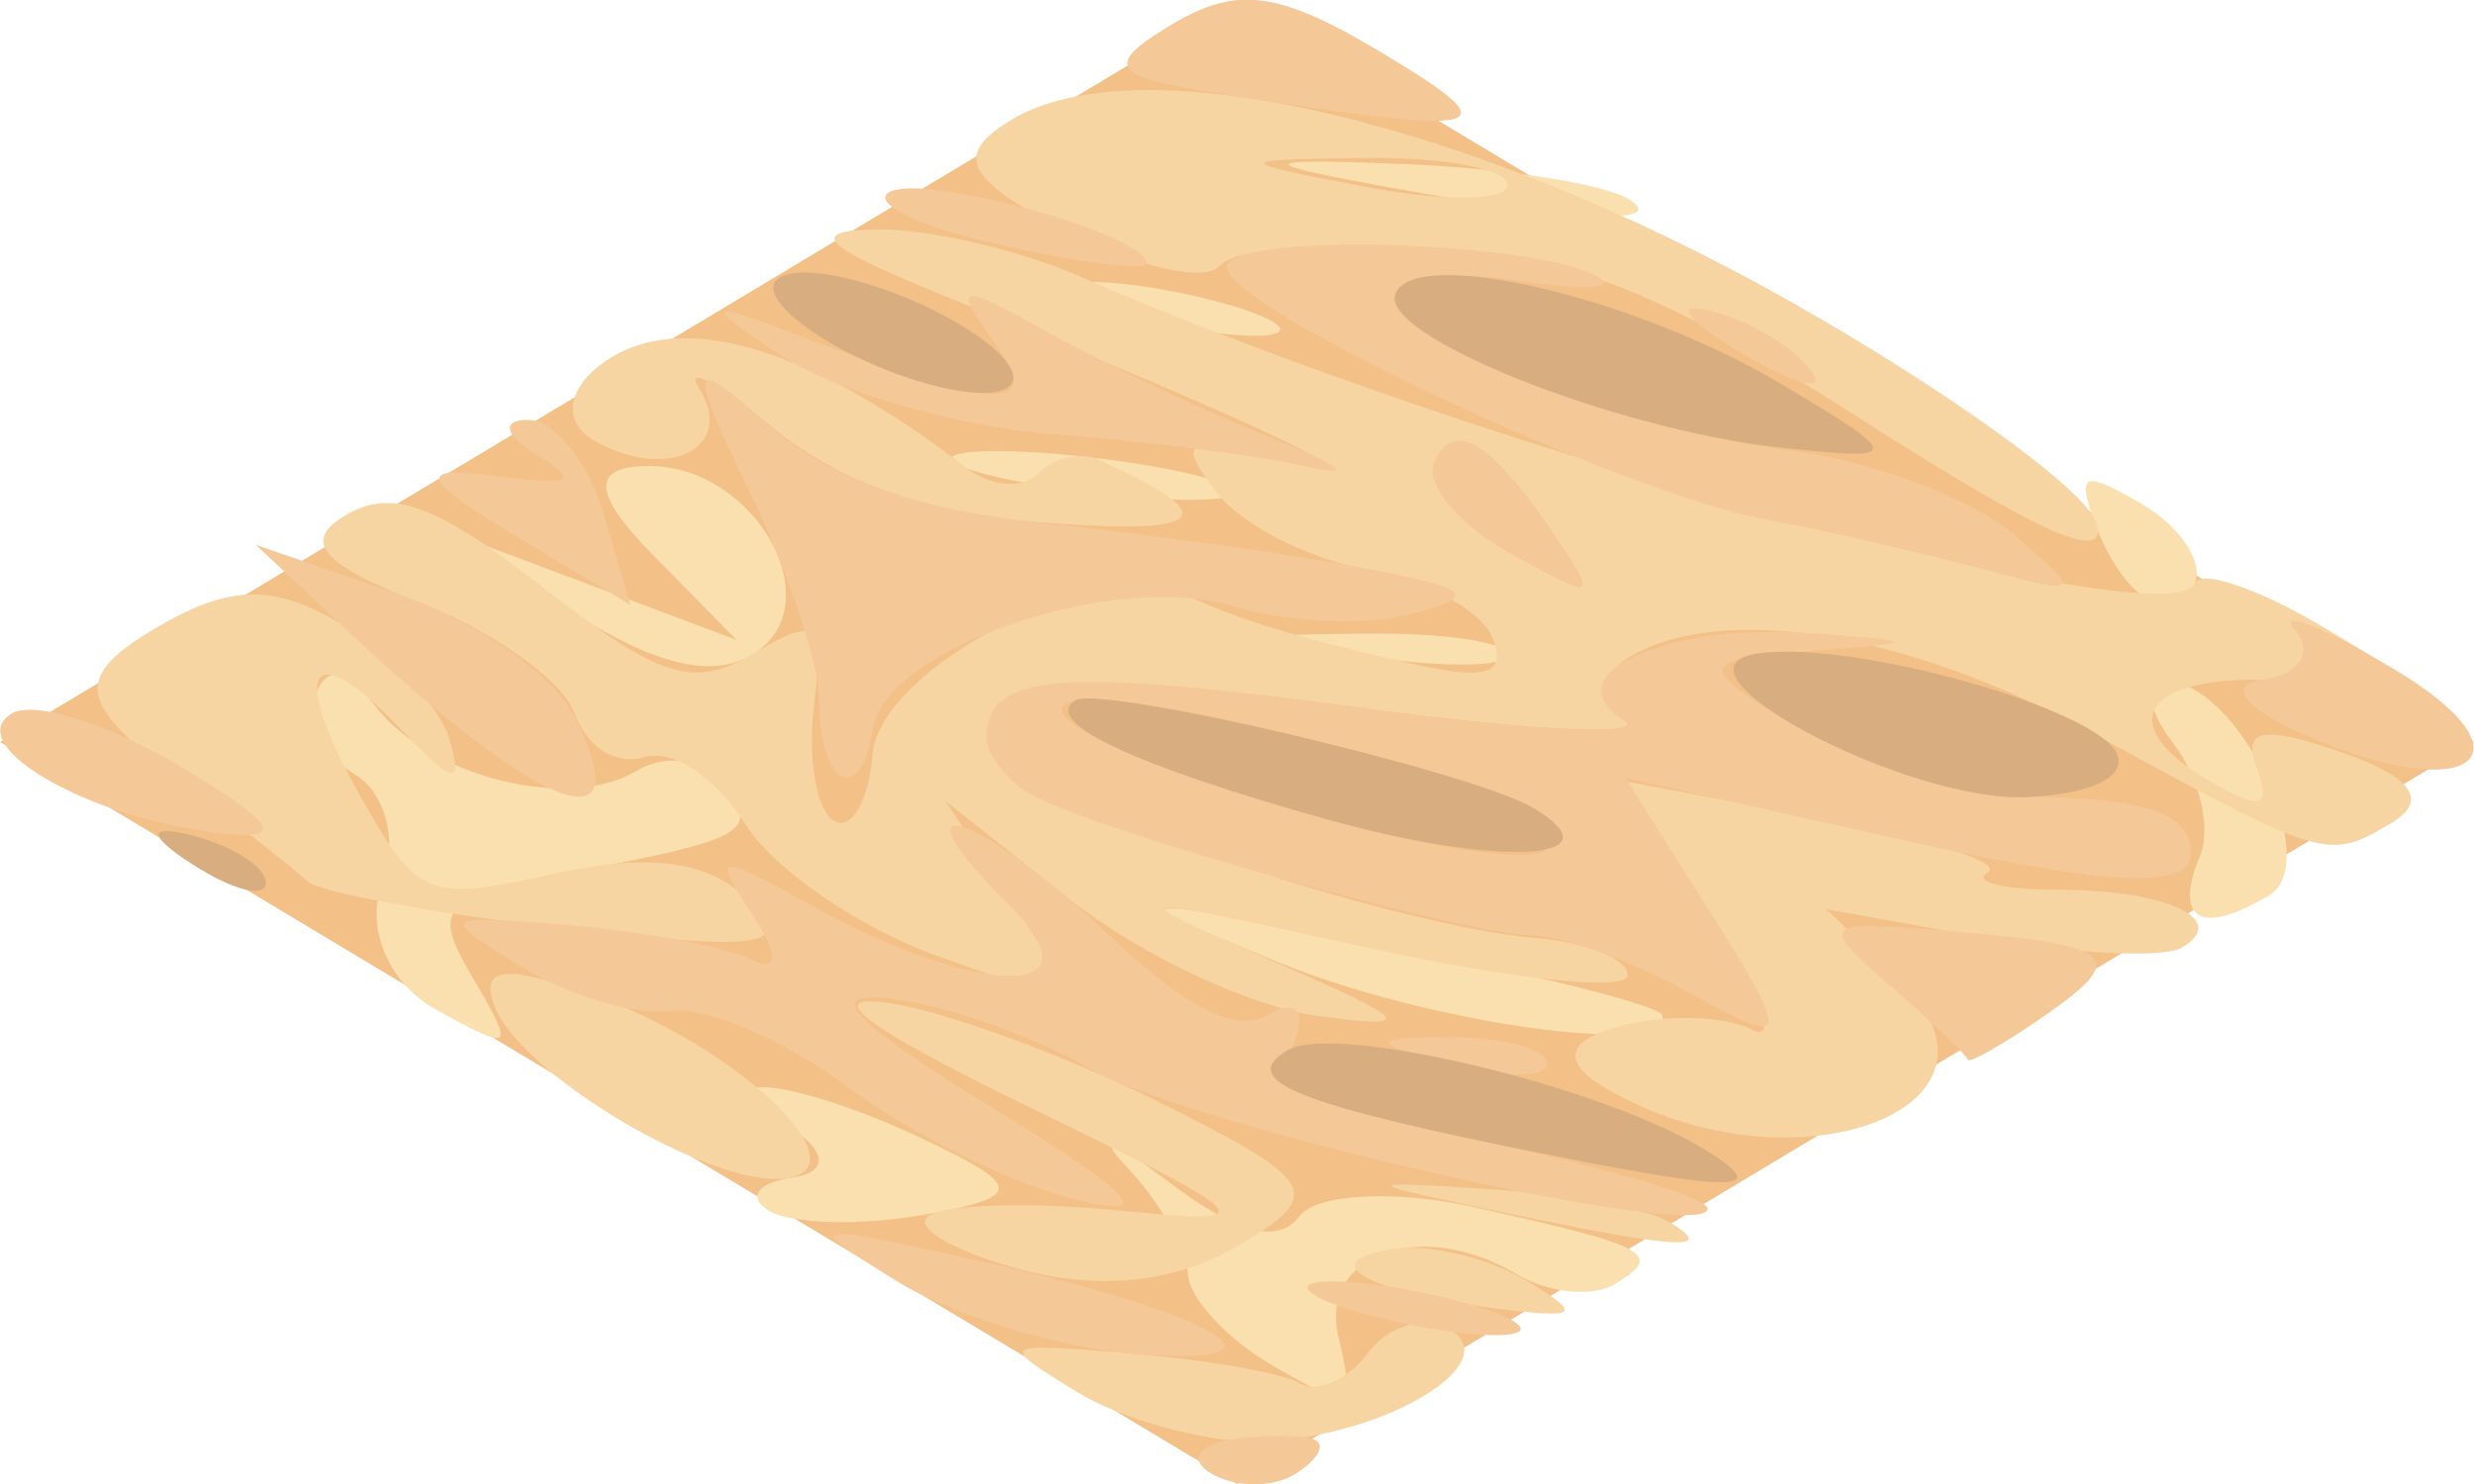 <?xml version="1.0" encoding="UTF-8" standalone="no"?>
<svg
   xmlns:dc="http://purl.org/dc/elements/1.1/"
   xmlns:cc="http://creativecommons.org/ns#"
   xmlns:rdf="http://www.w3.org/1999/02/22-rdf-syntax-ns#"
   xmlns:svg="http://www.w3.org/2000/svg"
   xmlns="http://www.w3.org/2000/svg"
   xmlns:sodipodi="http://sodipodi.sourceforge.net/DTD/sodipodi-0.dtd"
   xmlns:inkscape="http://www.inkscape.org/namespaces/inkscape"
   width="100"
   height="60"
   viewBox="0 0 26.458 15.875"
   version="1.1"
   id="svg8"
   sodipodi:docname="Sand2.svg"
   inkscape:version="1.0.2-2 (e86c870879, 2021-01-15)">
  <defs
     id="defs2">
    <inkscape:perspective
       sodipodi:type="inkscape:persp3d"
       inkscape:vp_x="0 : 11.404167 : 1"
       inkscape:vp_y="0 : 1000 : 0"
       inkscape:vp_z="9.9999999 : 11.404167 : 1"
       inkscape:persp3d-origin="5.0000001 : 9.7375002 : 1"
       id="perspective1944" />
    <mask
       maskUnits="userSpaceOnUse"
       id="mask4667">
      <path
         style="fill:#8f8980;fill-opacity:1;stroke:none;stroke-width:0.265px;stroke-linecap:butt;stroke-linejoin:miter;stroke-opacity:1"
         d="m 0.476,0.595 c -0.111,0.119 -0.127,0.314 0.048,0.357 0.137,0.006 0.251,-0.027 0.333,-0.119 0.031,-0.1 0.052,-0.201 -0.048,-0.31 -0.048,-0.048 -0.129,-0.097 -0.333,0.071 z"
         id="path4669"
         sodipodi:nodetypes="ccccc" />
    </mask>
  </defs>
  <sodipodi:namedview
     id="base"
     pagecolor="#ffffff"
     bordercolor="#666666"
     borderopacity="1.0"
     inkscape:pageopacity="0.0"
     inkscape:pageshadow="2"
     inkscape:zoom="6.68"
     inkscape:cx="50"
     inkscape:cy="2.5349484"
     inkscape:document-units="mm"
     inkscape:current-layer="layer1"
     inkscape:document-rotation="0"
     showgrid="true"
     showguides="true"
     inkscape:guide-bbox="true"
     inkscape:window-width="1920"
     inkscape:window-height="1017"
     inkscape:window-x="-8"
     inkscape:window-y="-8"
     inkscape:window-maximized="1"
     units="px">
    <inkscape:grid
       type="xygrid"
       id="grid1942"
       units="px"
       dotted="false"
       spacingx="0.024"
       spacingy="0.024"
       empspacing="10"
       visible="true" />
  </sodipodi:namedview>
  <g
     inkscape:label="Layer 1"
     inkscape:groupmode="layer"
     id="layer1">
    <path
       style="fill:#f3c087;fill-opacity:1;fill-rule:evenodd;stroke:none;stroke-width:0.229;stroke-linecap:butt;stroke-linejoin:bevel;stroke-miterlimit:1;stroke-dasharray:none;stroke-opacity:1;paint-order:stroke markers fill"
       d="M 3.9678839e-8,7.937 13.229,1.9879751e-7 26.458,7.937 13.229,15.875 Z"
       id="path1960" />
    <g
       id="g935"
       transform="matrix(1.619,0.962,-1.619,0.962,9.534,6.766)">
      <path
         style="fill:#fae0ae;stroke-width:0.265"
         d="M -0.276,3.09 C -0.458,2.799 -0.777,2.561 -0.986,2.561 c -0.208,0 -0.465,-0.139 -0.57,-0.31 -0.129,-0.208 -0.047,-0.254 0.249,-0.141 0.578,0.222 1.234,-0.042 1.234,-0.496 0,-0.209 0.164,-0.297 0.39,-0.21 0.341,0.131 0.342,0.243 0.011,0.882 -0.353,0.682 -0.339,0.752 0.205,1.015 C 1.086,3.568 1.089,3.584 0.586,3.601 0.293,3.611 -0.095,3.381 -0.276,3.09 Z M 2.705,3.354 C 2.795,3.209 2.663,3.09 2.412,3.09 c -0.668,0 -0.264,-0.294 0.523,-0.38 0.583,-0.064 0.638,-0.007 0.411,0.418 -0.145,0.27 -0.385,0.492 -0.534,0.492 -0.149,0 -0.197,-0.119 -0.107,-0.265 z M 4.544,2.586 C 4.405,2.455 4.054,2.281 3.763,2.199 3.461,2.114 3.553,2.089 3.977,2.14 4.487,2.201 4.68,2.125 4.593,1.898 4.524,1.717 4.76,1.434 5.119,1.271 5.92,0.906 6.012,0.903 6.012,1.238 c 0,0.146 -0.172,0.265 -0.381,0.265 -0.627,0 -0.765,0.538 -0.241,0.935 0.471,0.357 0.469,0.371 -0.053,0.379 C 5.039,2.822 4.682,2.718 4.544,2.586 Z M -1.264,0.732 -0.47,0.553 -1.236,0.352 C -1.765,0.213 -1.917,0.065 -1.727,-0.124 c 0.357,-0.357 1.39,0.171 1.39,0.71 0,0.267 -0.267,0.378 -0.86,0.356 L -2.058,0.911 Z M 3.366,0.113 C 4.021,-0.223 4.609,-0.462 4.673,-0.418 4.956,-0.222 3.945,0.406 3.102,0.558 2.182,0.723 2.184,0.72 3.366,0.113 Z M -0.455,-1.532 c 0.282,-0.214 0.626,-0.392 0.763,-0.397 0.137,-0.005 0.018,0.166 -0.265,0.38 -0.282,0.214 -0.626,0.392 -0.763,0.397 -0.137,0.005 -0.018,-0.166 0.265,-0.38 z m 2.029,-0.029 c 0.251,-0.262 0.514,-0.42 0.583,-0.35 0.07,0.07 -0.136,0.284 -0.457,0.477 -0.557,0.335 -0.563,0.329 -0.127,-0.127 z m -2.706,-1.17 c 0.218,-0.141 0.516,-0.256 0.661,-0.256 0.146,0 0.086,0.115 -0.132,0.256 -0.218,0.141 -0.516,0.256 -0.661,0.256 -0.146,0 -0.086,-0.115 0.132,-0.256 z M 5.562,-3.082 C 5.446,-3.274 5.125,-3.515 4.85,-3.617 4.574,-3.719 4.41,-3.863 4.485,-3.938 c 0.237,-0.237 1.527,0.483 1.527,0.852 0,0.451 -0.179,0.452 -0.45,0.004 z m -6.466,-1.222 c 0.344,-0.299 0.76,-0.542 0.926,-0.54 0.316,0.004 -0.124,0.354 -1.021,0.813 -0.416,0.213 -0.395,0.154 0.095,-0.273 z M 3.366,-4.583 C 3.024,-4.804 3.031,-4.84 3.417,-4.844 c 0.246,-0.002 0.521,0.115 0.611,0.261 0.207,0.335 -0.143,0.335 -0.661,0 z"
         id="path943" />
      <path
         style="fill:#f7d5a2;stroke-width:0.265"
         d="M 0.764,3.387 C 0.5,3.22 0.565,3.123 1.021,3.004 1.772,2.807 2.886,3.061 2.687,3.383 2.503,3.681 1.232,3.684 0.764,3.387 Z M 4.806,3.214 C 5.088,3 5.412,2.825 5.525,2.825 c 0.113,0 0.137,-0.179 0.053,-0.397 -0.084,-0.218 -0.02,-0.397 0.141,-0.397 0.391,0 0.374,0.871 -0.025,1.27 -0.175,0.175 -0.562,0.314 -0.86,0.309 -0.534,-0.008 -0.534,-0.015 -0.029,-0.397 z M -1.595,3.163 C -2.3,3.076 -2.455,2.941 -2.455,2.412 c 0,-0.493 0.14,-0.644 0.595,-0.641 0.327,0.002 0.774,0.129 0.992,0.282 0.311,0.218 0.268,0.241 -0.198,0.11 -0.847,-0.238 -0.736,0.024 0.211,0.496 C -0.084,3.044 -0.037,3.035 0.231,2.446 0.422,2.027 0.67,1.872 1.007,1.961 1.426,2.07 1.358,2.187 0.57,2.722 0.058,3.07 -0.445,3.335 -0.548,3.312 -0.651,3.289 -1.122,3.222 -1.595,3.163 Z M 3.366,3.114 c 0,-0.123 0.268,-0.415 0.595,-0.649 C 4.531,2.057 4.493,2.045 3.102,2.183 2.121,2.281 1.776,2.245 2.043,2.074 2.262,1.934 2.917,1.778 3.499,1.727 4.464,1.643 4.557,1.69 4.555,2.267 4.553,2.678 4.346,2.975 3.959,3.118 3.633,3.239 3.366,3.237 3.366,3.114 Z M 5.086,1.767 c 0.09,-0.146 0.365,-0.263 0.611,-0.261 0.386,0.003 0.393,0.039 0.051,0.261 -0.518,0.335 -0.868,0.335 -0.661,0 z M -0.602,1.494 C -0.821,1.354 -1.327,1.308 -1.727,1.392 -2.263,1.504 -2.455,1.441 -2.455,1.152 c 0,-0.305 0.235,-0.361 1.058,-0.251 0.892,0.12 1.058,0.068 1.058,-0.33 0,-0.418 0.056,-0.407 0.494,0.097 0.272,0.313 0.588,0.57 0.702,0.57 0.115,0 0.006,-0.224 -0.242,-0.498 C 0.158,0.233 0.251,-1.107 0.749,-1.177 1.102,-1.226 1.332,-1.299 1.867,-1.534 2.234,-1.694 2.27,-1.797 2.014,-1.956 c -0.186,-0.115 -0.545,-0.099 -0.797,0.036 -0.252,0.135 -0.666,0.165 -0.921,0.068 -0.428,-0.164 -0.425,-0.194 0.047,-0.395 0.515,-0.22 -0.129,-0.156 -2.07,0.206 -0.656,0.122 -0.789,0.086 -0.562,-0.152 0.164,-0.172 0.58,-0.355 0.926,-0.408 2.27,-0.346 5.639,-1.581 5.394,-1.977 -0.061,-0.099 0.238,-0.181 0.666,-0.181 0.743,0 0.754,0.017 0.249,0.371 -0.587,0.411 -0.469,0.866 0.223,0.86 0.346,-0.003 0.368,-0.055 0.094,-0.228 -0.268,-0.17 -0.221,-0.258 0.198,-0.368 0.366,-0.096 0.552,-0.019 0.552,0.228 0,0.424 -0.01,0.428 -1.5,0.49 -1.16,0.049 -1.939,0.493 -1.939,1.105 0,0.2 0.149,0.367 0.331,0.37 0.182,0.003 -0.235,0.36 -0.926,0.794 C 0.705,-0.339 0.482,8.164786e-4 1.013,0.329 1.323,0.521 3.267,-0.005 3.836,-0.435 4.021,-0.575 4.247,-0.616 4.337,-0.525 4.428,-0.435 3.978,-0.12 3.339,0.174 2.181,0.706 2.18,0.707 3.102,0.565 3.879,0.444 3.948,0.47 3.535,0.727 3.264,0.895 2.609,0.971 2.08,0.896 L 1.117,0.759 1.911,1.107 2.705,1.455 1.958,1.645 C 1.546,1.749 0.931,1.707 0.586,1.55 0.225,1.385 -0.074,1.367 -0.122,1.508 -0.172,1.651 -0.367,1.646 -0.602,1.494 Z M 1.647,-2.731 c -0.728,-0.313 -0.987,-0.313 -0.794,0 0.09,0.146 0.424,0.256 0.743,0.246 0.559,-0.018 0.561,-0.027 0.051,-0.246 z M 5.071,1.12 C 5.353,0.894 5.7,0.709 5.842,0.709 c 0.336,0 0.186,0.122 -0.624,0.508 C 4.595,1.514 4.586,1.508 5.071,1.12 Z M 4.594,-0.217 c 0.084,-0.218 0.288,-0.406 0.455,-0.416 0.166,-0.011 -0.174,-0.23 -0.756,-0.487 l -1.058,-0.468 0.86,-0.446 c 0.473,-0.245 0.86,-0.359 0.86,-0.254 0,0.106 0.143,0.049 0.318,-0.125 0.367,-0.367 0.741,-0.416 0.741,-0.098 0,0.121 -0.312,0.387 -0.694,0.591 l -0.694,0.371 0.626,0.148 C 6.413,-1.126 6.123,0.164 4.896,0.175 4.6,0.178 4.494,0.041 4.594,-0.217 Z M -2.455,-0.614 c 0,-0.504 0.637,-0.699 1.79,-0.548 0.184,0.024 0.303,-0.069 0.265,-0.207 -0.039,-0.138 0.019,-0.263 0.128,-0.277 0.719,-0.096 0.776,0.051 0.198,0.506 -0.448,0.353 -0.917,0.48 -1.455,0.394 -0.437,-0.07 -0.645,-0.059 -0.463,0.024 0.459,0.21 0.415,0.636 -0.066,0.636 -0.22,0 -0.397,-0.235 -0.397,-0.529 z m 0,-2.635 c 0,-0.849 1.506,-1.506 3.572,-1.56 1.019,-0.026 2.031,0.072 2.249,0.218 0.282,0.19 -0.101,0.248 -1.328,0.203 -1.391,-0.051 -1.857,0.04 -2.402,0.469 -0.372,0.293 -0.638,0.65 -0.591,0.794 0.048,0.144 -0.27,0.287 -0.706,0.317 -0.619,0.043 -0.793,-0.053 -0.793,-0.441 z m 2.001,-1.273 c -0.089,-0.089 -0.367,0.054 -0.618,0.317 -0.437,0.457 -0.43,0.464 0.161,0.161 0.34,-0.174 0.545,-0.389 0.457,-0.478 z"
         id="path941" />
      <path
         style="fill:#f5c897;stroke-width:0.265"
         d="m -2.455,3.354 c 0,-0.146 0.387,-0.263 0.86,-0.261 0.653,0.003 0.764,0.066 0.463,0.261 -0.52,0.336 -1.323,0.336 -1.323,0 z M 3.763,3.213 C 4.86,2.71 5.471,2.711 4.806,3.214 4.523,3.427 3.995,3.596 3.631,3.589 2.986,3.576 2.989,3.567 3.763,3.213 Z m 1.852,0.142 c 0.09,-0.146 0.216,-0.265 0.28,-0.265 0.064,0 0.117,0.119 0.117,0.265 0,0.146 -0.126,0.265 -0.28,0.265 -0.154,0 -0.207,-0.119 -0.117,-0.265 z M 0.573,2.685 C 0.855,2.471 1.212,2.288 1.366,2.278 1.52,2.267 1.408,2.157 1.117,2.032 0.632,1.823 0.642,1.802 1.25,1.782 2.336,1.744 2.744,1.338 1.905,1.128 0.822,0.856 1.25,0.705 2.382,0.96 3.074,1.116 3.368,1.092 3.37,0.879 3.373,0.702 3.472,0.731 3.61,0.949 3.81,1.265 3.994,1.251 4.818,0.86 5.353,0.606 5.84,0.448 5.899,0.508 6.096,0.705 3.72,1.767 3.073,1.771 2.725,1.773 2.262,1.891 2.043,2.032 1.757,2.217 2.013,2.294 2.969,2.309 3.943,2.324 4.149,2.388 3.751,2.549 3.453,2.67 2.833,2.725 2.373,2.671 1.914,2.618 1.466,2.69 1.378,2.832 1.29,2.974 0.958,3.086 0.639,3.081 0.072,3.073 0.071,3.064 0.573,2.685 Z M 5.218,2.032 C 5.437,1.891 5.734,1.775 5.88,1.775 c 0.146,0 0.086,0.115 -0.132,0.256 -0.218,0.141 -0.516,0.256 -0.661,0.256 -0.146,0 -0.086,-0.115 0.132,-0.256 z M -1.793,1.79 -2.587,1.612 -1.854,1.418 c 0.411,-0.108 0.963,-0.07 1.257,0.087 0.989,0.529 0.455,0.657 -1.196,0.285 z M 0.13,0.609 C -0.07,0.409 -0.704,-0.013 -1.278,-0.329 -2.169,-0.819 -2.213,-0.881 -1.581,-0.751 -1.084,-0.648 -0.605,-0.762 -0.126,-1.097 0.267,-1.373 0.853,-1.736 1.178,-1.906 1.669,-2.163 1.742,-2.149 1.616,-1.821 1.533,-1.605 1.25,-1.36 0.987,-1.276 0.387,-1.086 0.064,0.104 0.477,0.602 0.874,1.08 0.606,1.086 0.13,0.609 Z M -2.19,0.444 c 0.327,-0.211 0.331,-0.257 0.022,-0.261 -0.206,-0.002 -0.303,-0.076 -0.216,-0.163 0.088,-0.088 0.432,0.031 0.764,0.265 l 0.605,0.424 -0.786,-0.004 c -0.605,-0.003 -0.695,-0.063 -0.39,-0.261 z m 6.279,-0.033 C 4.269,0.23 4.482,0.149 4.564,0.231 4.645,0.312 4.499,0.46 4.238,0.559 3.861,0.703 3.83,0.673 4.09,0.411 Z M 0.897,0.268 C 0.538,-0.091 0.75,-0.367 1.977,-1.138 c 0.691,-0.434 1.108,-0.791 0.926,-0.794 -0.484,-0.007 -0.403,-0.677 0.132,-1.097 0.42,-0.329 0.429,-0.32 0.1,0.1 -0.327,0.417 -0.29,0.463 0.376,0.463 0.407,0 0.96,-0.2 1.229,-0.444 0.352,-0.318 0.571,-0.363 0.777,-0.157 0.206,0.206 -0.077,0.451 -0.998,0.869 l -1.285,0.583 1.058,0.481 c 0.944,0.429 0.984,0.483 0.375,0.501 C 4.291,-0.623 3.902,-0.533 3.802,-0.433 3.585,-0.216 1.766,0.434 1.36,0.44 1.202,0.442 0.994,0.365 0.897,0.268 Z m 1.591,-0.671 c 0.483,-0.175 0.879,-0.413 0.879,-0.529 0,-0.31 -0.43,-0.26 -1.464,0.172 -1.538,0.643 -1.042,0.946 0.585,0.357 z M -2.058,-1.322 c 1.184,-0.262 1.353,-0.395 0.794,-0.625 -0.482,-0.198 -0.471,-0.22 0.132,-0.24 0.364,-0.012 0.959,-0.081 1.323,-0.154 0.364,-0.072 0.483,-0.053 0.265,0.043 -0.218,0.096 -0.681,0.395 -1.028,0.664 -0.347,0.269 -0.942,0.476 -1.323,0.459 -0.533,-0.024 -0.57,-0.058 -0.163,-0.148 z m 7.321,-0.011 C 4.677,-1.445 4.671,-1.469 5.131,-1.818 c 0.652,-0.494 0.762,-0.475 0.809,0.145 0.022,0.291 0.017,0.513 -0.01,0.493 -0.027,-0.02 -0.327,-0.089 -0.667,-0.154 z M -2.455,-2.441 c 0,-0.22 1.085,-0.616 1.246,-0.455 0.043,0.043 -0.219,0.215 -0.584,0.381 -0.364,0.166 -0.663,0.199 -0.663,0.074 z m 3.307,-0.29 c -0.193,-0.313 0.065,-0.313 0.794,0 0.51,0.219 0.508,0.228 -0.051,0.246 -0.319,0.01 -0.653,-0.1 -0.743,-0.246 z m -1.777,-0.408 c -0.195,-0.198 0.893,-1.186 1.29,-1.172 0.123,0.004 0.012,0.131 -0.246,0.281 -0.258,0.15 -0.409,0.369 -0.337,0.486 0.177,0.286 1.461,0.027 2.179,-0.439 0.319,-0.207 0.855,-0.329 1.191,-0.27 0.58,0.101 0.584,0.116 0.081,0.304 -0.291,0.109 -0.727,0.303 -0.969,0.431 -0.623,0.33 -2.962,0.608 -3.189,0.379 z M -2.455,-4.309 c 0,-0.432 0.17,-0.538 0.86,-0.534 0.881,0.004 0.832,0.104 -0.397,0.808 -0.376,0.215 -0.463,0.164 -0.463,-0.273 z m 7.248,0.036 c 0.09,-0.145 0.014,-0.314 -0.169,-0.375 -0.183,-0.061 0.058,-0.111 0.535,-0.111 0.974,0 1.033,0.521 0.075,0.662 -0.353,0.052 -0.536,-0.021 -0.441,-0.176 z M 0.919,-4.494 c 0.182,-0.073 0.48,-0.073 0.661,0 0.182,0.073 0.033,0.133 -0.331,0.133 -0.364,0 -0.513,-0.06 -0.331,-0.133 z"
         id="path939" />
      <path
         style="fill:#d8ad7f;stroke-width:0.265"
         d="m -1.181,3.438 c 0.191,-0.076 0.419,-0.067 0.507,0.021 0.088,0.088 -0.068,0.15 -0.347,0.139 -0.308,-0.013 -0.371,-0.075 -0.16,-0.16 z m 4.812,-2.423 c 0,-0.311 1.232,-0.838 1.931,-0.826 0.454,0.008 0.352,0.126 -0.457,0.529 C 3.968,1.287 3.631,1.354 3.631,1.016 Z M 0.985,-0.231 c 0,-0.172 1.711,-0.913 2.108,-0.913 0.587,0 0.228,0.439 -0.606,0.741 C 1.542,-0.061 0.985,0.003 0.985,-0.231 Z M -2.322,-1.673 c 0.09,-0.146 0.461,-0.265 0.825,-0.265 0.374,0 0.59,0.115 0.498,0.265 -0.09,0.146 -0.461,0.265 -0.825,0.265 -0.374,0 -0.59,-0.115 -0.498,-0.265 z m 5.302,-1.075 c 0.24,-0.389 1.434,-0.815 1.745,-0.623 0.157,0.097 0.136,0.301 -0.055,0.531 -0.362,0.436 -1.957,0.523 -1.69,0.092 z m -3.199,-0.8 c -0.205,-0.332 0.805,-0.772 1.775,-0.772 0.812,0 0.835,0.024 0.348,0.358 -0.654,0.449 -1.946,0.7 -2.123,0.413 z"
         id="path937" />
    </g>
  </g>
</svg>
